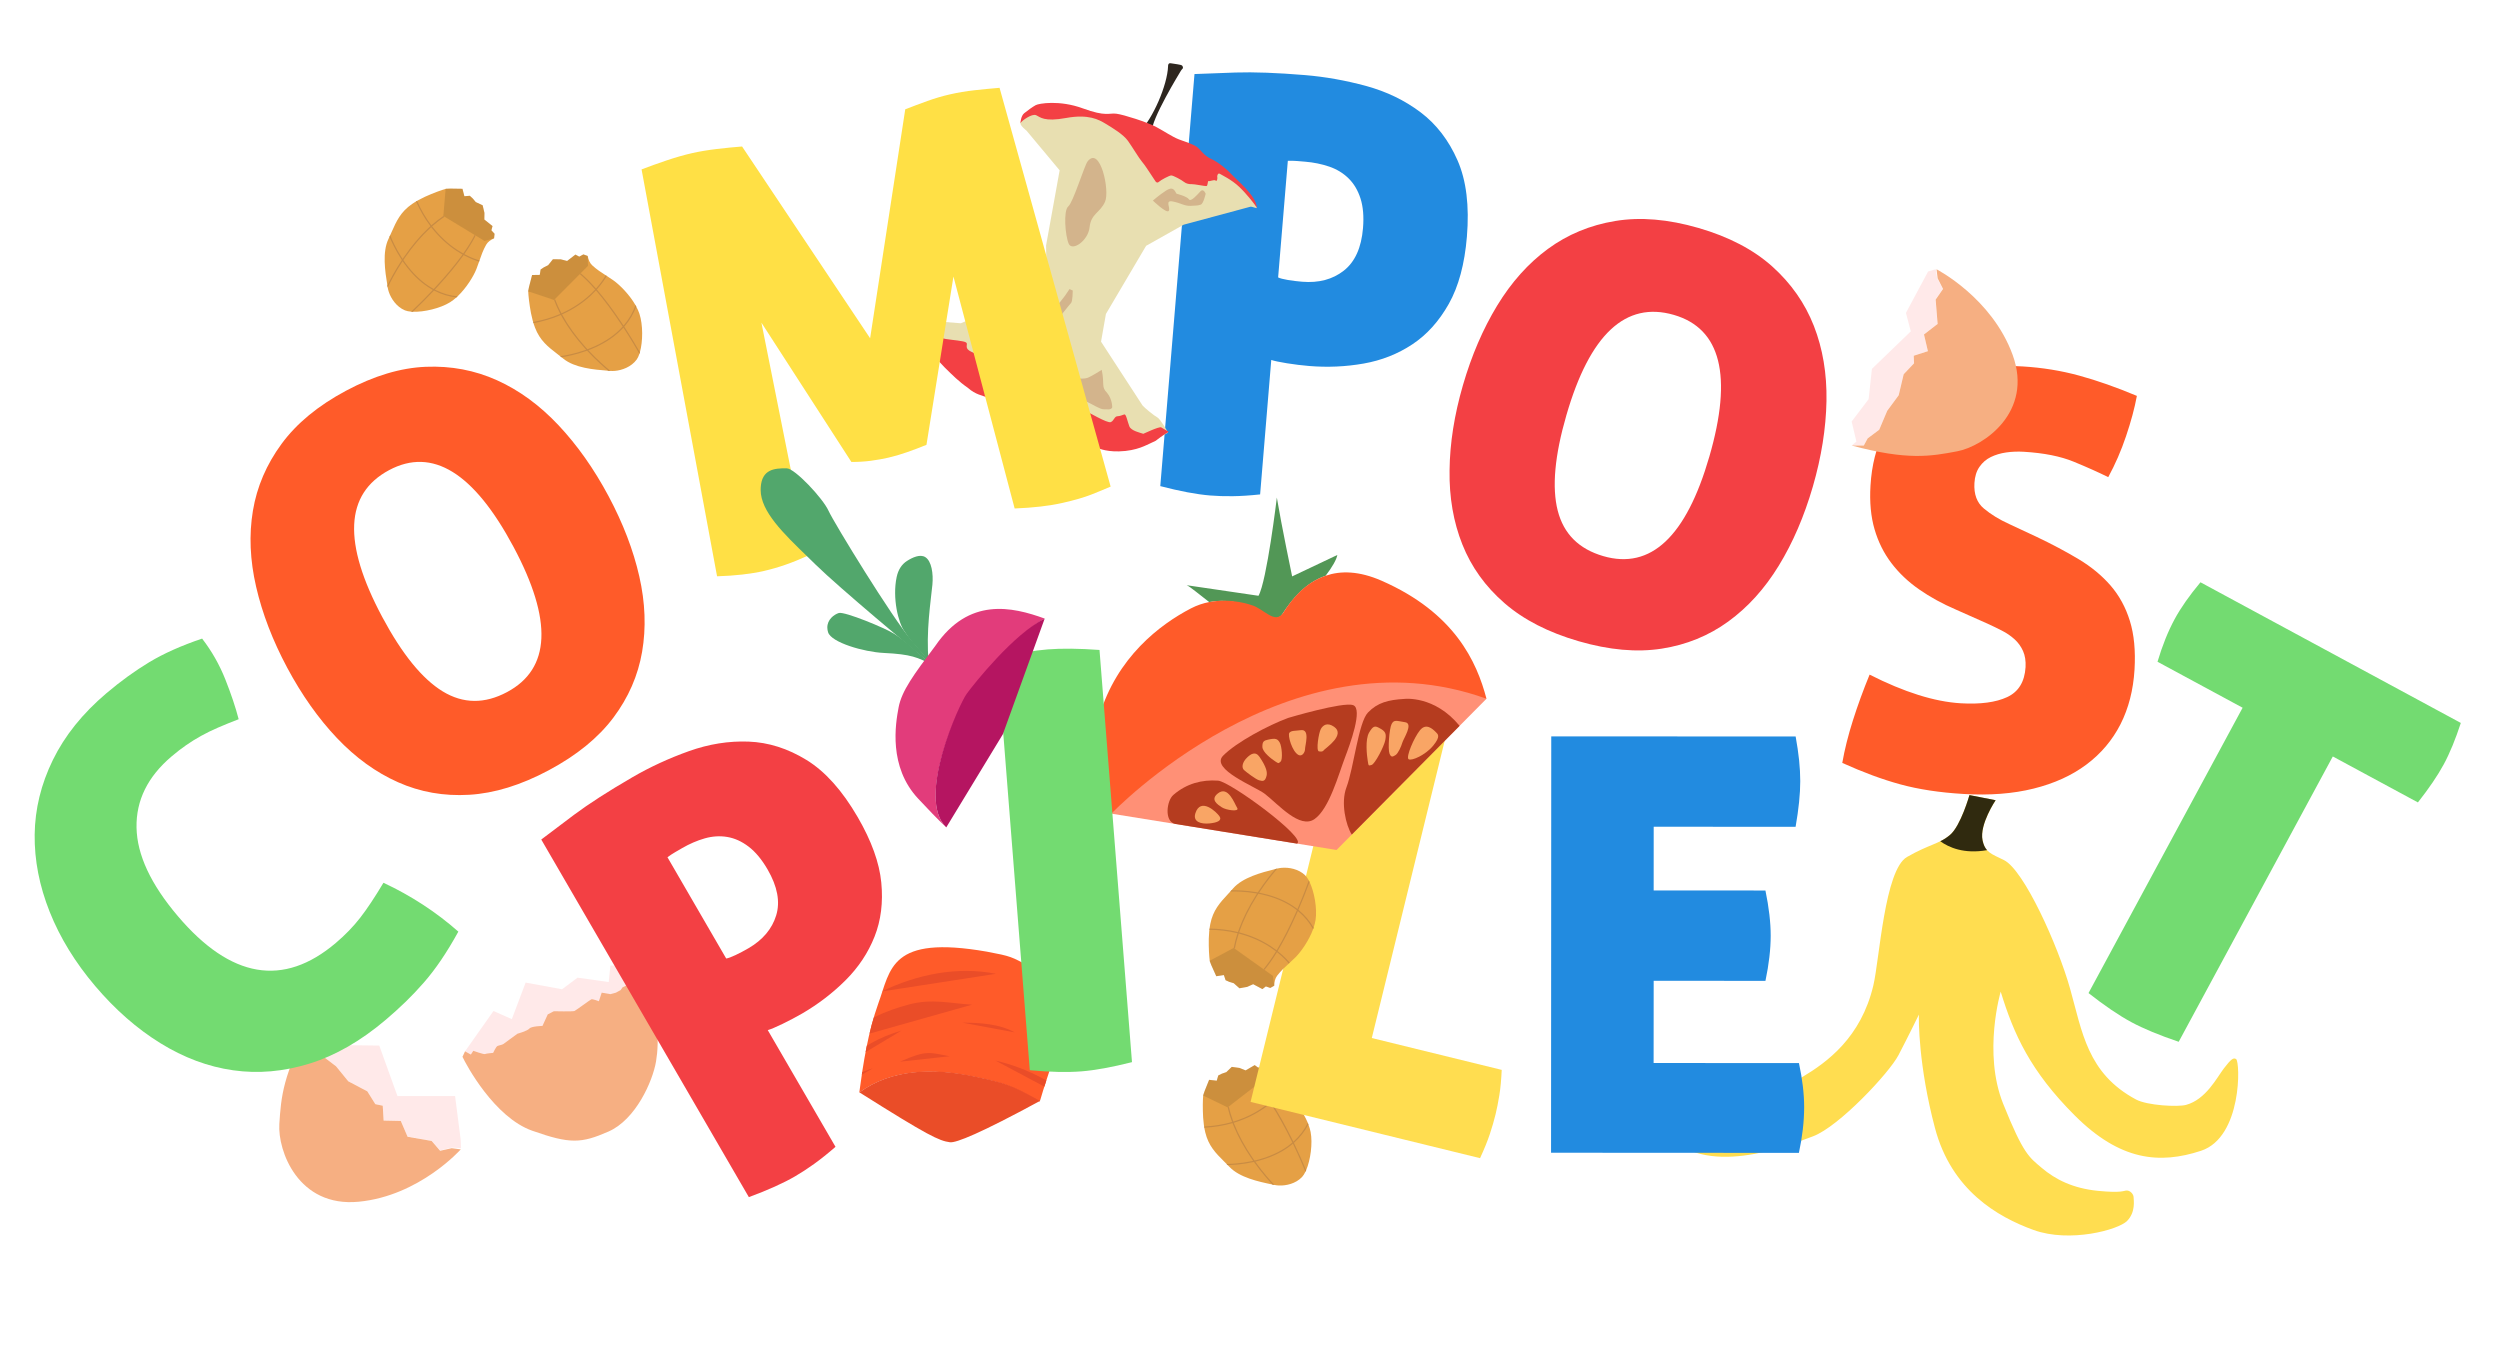 <?xml version="1.0" encoding="utf-8"?>
<!-- Generator: Adobe Illustrator 16.0.0, SVG Export Plug-In . SVG Version: 6.00 Build 0)  -->
<!DOCTYPE svg PUBLIC "-//W3C//DTD SVG 1.1//EN" "http://www.w3.org/Graphics/SVG/1.1/DTD/svg11.dtd">
<svg version="1.1" id="Layer_1" xmlns="http://www.w3.org/2000/svg" xmlns:xlink="http://www.w3.org/1999/xlink" x="0px" y="0px"
	 width="500px" height="270px" viewBox="0 0 500 270" enable-background="new 0 0 500 270" xml:space="preserve">
<g id="Dirt">
</g>
<g id="S">
	<path fill="#FF5B29" d="M407.262,107.34c3.161,1.505,5.986,3.007,8.491,4.512c2.5,1.503,4.62,3.253,6.359,5.252
		c1.729,2,3.021,4.359,3.861,7.077c0.848,2.72,1.152,5.968,0.933,9.743c-0.248,4.087-1.186,7.725-2.8,10.912
		c-1.624,3.191-3.896,5.883-6.812,8.066c-2.916,2.186-6.436,3.789-10.559,4.813c-4.124,1.03-8.811,1.394-14.048,1.077
		c-4.775-0.279-8.979-0.927-12.595-1.913c-3.617-0.983-7.496-2.424-11.637-4.295c0.469-2.679,1.18-5.521,2.133-8.519
		c0.952-2.996,2.062-6.047,3.332-9.141c6.906,3.504,12.979,5.418,18.221,5.731c3.937,0.229,7.032-0.181,9.305-1.241
		c2.268-1.062,3.484-3.061,3.667-5.989c0.067-1.232-0.101-2.306-0.503-3.219c-0.408-0.916-0.981-1.704-1.716-2.367
		c-0.732-0.662-1.567-1.234-2.514-1.716c-0.938-0.482-1.896-0.945-2.874-1.392l-6.328-2.816c-2.717-1.166-5.168-2.514-7.354-4.037
		c-2.189-1.523-4.038-3.276-5.545-5.263c-1.513-1.986-2.631-4.237-3.367-6.757c-0.739-2.521-1.012-5.435-0.812-8.753
		c0.242-4.083,1.153-7.665,2.729-10.743c1.576-3.076,3.683-5.638,6.319-7.687c2.634-2.047,5.76-3.521,9.375-4.426
		c3.606-0.905,7.606-1.228,12.008-0.964c3.932,0.234,7.704,0.849,11.314,1.837c3.614,0.991,7.46,2.343,11.532,4.055
		c-0.454,2.449-1.176,5.132-2.164,8.05c-0.98,2.919-2.175,5.652-3.562,8.199c-1.957-0.966-4.252-1.995-6.896-3.082
		c-2.641-1.086-5.967-1.749-9.972-1.99c-1.237-0.075-2.418-0.028-3.55,0.136c-1.137,0.165-2.156,0.472-3.072,0.919
		c-0.917,0.45-1.671,1.101-2.261,1.953c-0.603,0.854-0.935,1.936-1.013,3.247c-0.133,2.235,0.498,3.938,1.9,5.104
		c1.396,1.167,3.076,2.195,5.035,3.086L407.262,107.34z"/>
</g>
<g id="T">
	<path fill="#73DB71" d="M448.524,141.548l-17.021-9.194c0.966-3.25,2.111-6.1,3.435-8.545c1.216-2.242,2.935-4.692,5.154-7.352
		l52.072,28.133c-0.536,1.643-1.084,3.146-1.646,4.508c-0.562,1.365-1.146,2.627-1.771,3.779c-1.214,2.244-2.938,4.777-5.165,7.609
		l-17.021-9.193l-30.822,57.066c-3.938-1.334-7.095-2.646-9.471-3.93c-2.514-1.359-5.371-3.305-8.566-5.814L448.524,141.548z"/>
</g>
<g id="Eggshell_3">
	<g>
		<g>
			<polygon fill="#FFE9E9" points="385.614,54.308 387.146,53.841 387.439,55.663 388.562,57.783 387.1,59.919 387.503,64.784 
				384.782,66.89 385.568,70.232 382.739,71.147 382.809,72.663 380.729,74.852 379.732,79.046 377.438,82.159 375.842,85.948 
				373.521,87.681 372.766,89.102 370.329,89.106 371.281,88.314 370.329,84.304 373.727,79.829 374.384,73.769 382.161,66.271 
				381.188,62.577 			"/>
			<path fill="#FFE9E9" d="M372.802,73.769"/>
			<path fill="#F6AF82" d="M370.329,89.106l2.437-0.004l0.763-1.421l2.313-1.733l1.601-3.789l2.297-3.113l0.994-4.194l2.075-2.189
				l-0.062-1.516l2.833-0.914l-0.784-3.342l2.729-2.107l-0.396-4.865l1.479-2.134l-1.08-2.116l-0.222-1.814
				c0,0,11.062,5.669,15.229,17.135c4.17,11.467-5.836,18.275-11.104,19.273C386.161,91.261,381.538,92.112,370.329,89.106z"/>
		</g>
	</g>
</g>
<g id="P">
	<path fill="#228BE0" d="M238.897,14.81c1.789-0.084,4.528-0.186,8.219-0.306c3.688-0.117,8.305,0.052,13.847,0.512
		c4.078,0.339,8.164,1.065,12.254,2.179c4.094,1.114,7.725,2.87,10.896,5.263c3.172,2.396,5.636,5.602,7.396,9.621
		c1.761,4.021,2.382,9.109,1.871,15.265c-0.454,5.463-1.655,9.935-3.61,13.415c-1.957,3.48-4.393,6.183-7.302,8.11
		c-2.911,1.928-6.153,3.208-9.729,3.84c-3.58,0.633-7.216,0.795-10.906,0.49c-1.463-0.122-2.938-0.303-4.433-0.542
		c-1.491-0.24-2.539-0.461-3.146-0.667l-2.229,26.894c-2.033,0.217-3.861,0.336-5.49,0.356c-1.629,0.02-3.137-0.027-4.521-0.143
		c-2.693-0.223-6.014-0.846-9.955-1.872L238.897,14.81z M255.626,55.483c0.371,0.186,1.017,0.355,1.933,0.509
		c0.918,0.154,1.877,0.272,2.877,0.355c3.312,0.274,6.086-0.462,8.32-2.215c2.238-1.75,3.52-4.589,3.846-8.513
		c0.19-2.31,0.023-4.279-0.498-5.911c-0.521-1.63-1.315-2.975-2.396-4.034c-1.075-1.058-2.367-1.843-3.873-2.355
		c-1.509-0.513-3.106-0.84-4.799-0.98c-0.464-0.038-1.003-0.084-1.617-0.135c-0.614-0.05-1.235-0.062-1.854-0.038L255.626,55.483z"
		/>
</g>
<g id="Apple_1_">
	<g>
		<path fill="#2D261F" d="M227.935,26.332c2.633-2.601,5.541-9.294,5.678-13.088c0,0-0.055-0.716,0.561-0.588
			c0.615,0.132,2.089,0.236,2.266,0.479c0.176,0.246,0.197,0.438,0.081,0.598c-0.12,0.165-0.203,0.166-0.336,0.408
			c-0.136,0.242-6.111,9.942-5.814,12.288"/>
		<path fill="#E8DFB1" d="M241.223,42.208"/>
		<path fill="#E8DFB1" d="M183.938,64c1.188,4.007,4.171,6.039,4.941,6.78c0.769,0.742,4.952,2.476,6.418,3.245
			c1.467,0.769,2.89,2.86,4.612,4.976c1.722,2.12,15.308,6.604,16.873,7.153c1.564,0.55,11.789,2.176,11.985,2.266
			c0.196,0.088,2.254,0.072,2.585-0.488c0.335-0.561,1.846-1.048,2.259-1.438c0,0-1.558-2.731-2.151-3.021s-2.478-1.842-2.946-2.371
			l-8.306-12.77l0.977-5.541l8.035-13.624l7.509-4.226l13.364-3.599c0.425-0.026,1.347,0.432,1.28,0.223
			c-0.888-2.668-4.825-5.907-8.424-7.968c-3.604-2.062-18.917-8.747-21.903-9.901c-2.986-1.152-10.247-1.751-11.016-1.707
			c-0.769,0.047-4.254,0.641-5.165,1.489c-0.917,0.848-0.781,1.148-0.781,1.148c-0.062,0.512,1.223,1.509,1.223,1.509l6.62,7.933
			l-2.709,15.008l0.053,4.725l-4.492,5.429l-12.604,5.426L183.938,64z"/>
		<path fill="#F34044" d="M204.084,24.626c0,0,0.066-1.423,0.754-1.981c0.688-0.556,1.672-1.27,2.302-1.616
			c0.628-0.344,4.755-1.069,9.417,0.644c4.666,1.717,5.246,0.873,6.732,1.072c1.484,0.199,6.149,1.678,7.95,2.649
			c1.805,0.973,3.176,1.947,4.516,2.474c1.341,0.528,2.784,0.908,3.615,1.517c0.826,0.61,1.35,1.715,2.857,2.396
			c1.506,0.679,3.386,2.283,4.11,3.118c0.721,0.844,4.974,4.231,5.036,6.666c-0.268-0.514-1.951-2.681-3.512-4.174
			c-1.557-1.491-3.5-2.372-3.893-2.627c-0.394-0.257-0.584,0.444-0.515,0.636c0.07,0.187-0.023,0.982-0.323,0.718
			c-0.301-0.264-1.171,0.205-1.41,0.098c-0.242-0.109-0.092,0.981-0.457,1.003c-0.361,0.021-2.389-0.412-2.887-0.385
			c-0.495,0.024-1.134-0.078-1.584-0.452c-0.448-0.371-2.173-1.324-2.568-1.292c-0.396,0.031-2.055,0.911-2.442,1.274
			c-0.39,0.364-0.674-0.081-0.674-0.081s-0.687-1.074-1.069-1.618c-0.385-0.541-0.982-1.548-1.635-2.314
			c-0.651-0.77-1.868-2.843-2.801-4.157c-0.93-1.314-3.125-2.622-4.486-3.448c-1.36-0.824-3.422-1.966-7.892-1.149
			c-4.47,0.819-5.174-0.185-6.004-0.557C206.398,22.667,204.364,24.123,204.084,24.626z"/>
		<path fill="#F34044" d="M184.025,63.808c0,0-0.485,0.385-0.419,0.673c0.068,0.285,0.938,2.591,1.173,3.03
			c0.235,0.443,1.659,3.525,4.155,5.979c1.572,1.548,2.837,2.832,4.615,4.059c1.63,1.447,2.897,1.488,3.984,2
			c1.455,0.69,6.519,1.747,7.989,2.44c1.476,0.697,3.03,2.521,5.239,3.712c2.441,1.315,6.602,3.278,7.727,3.577
			c1.127,0.297,2.332,1.063,5.307,0.999c3.662-0.08,5.72-1.415,6.24-1.596c0.079-0.028,1.11-0.536,1.11-0.536
			s1.577-1.201,2.039-1.454c0.189-0.104,0.265-0.083,0.438-0.279c0.024-0.028,0.109-0.108,0.076-0.108
			c-0.113-0.004-1.356-0.771-1.451-0.826c-0.393-0.238-3.561,1.289-3.588,1.28c-0.638-0.217-2.451-0.596-2.793-1.498
			c-0.395-1.043-0.637-2.43-0.978-2.374c-0.342,0.058-0.739,0.337-1.382,0.362c-0.645,0.023-0.66,0.843-1.333,1.17
			c-0.675,0.324-4.543-2.053-5.937-2.684c-1.399-0.632-7.671-4.201-8.812-4.93c-1.145-0.727-2.633-3.713-3.013-3.572
			c-0.38,0.149-4.417,0.003-5.074-0.632c-0.659-0.636-4.539-1.818-5.502-2.487c-0.959-0.668-0.144-1.304-0.629-1.628
			c-0.484-0.325-2.633-0.456-4.103-0.697c-1.467-0.243-3.664-1.66-3.93-1.776C184.912,65.892,183.79,64.335,184.025,63.808z"/>
		<path fill="#D3B48C" d="M217.52,32.281c2.511-3.222,4.491,5.854,3.485,8.082c-1.007,2.227-2.804,2.359-3.084,5.074
			c-0.279,2.709-3.475,4.895-4.177,3.312c-0.705-1.577-1.095-6.645-0.099-7.456C214.642,40.484,216.861,33.129,217.52,32.281z"/>
		<path fill="#D3B48C" d="M213.903,57.81c-2.269,3.622-5.329,6.21-6.836,7.104c-1.51,0.896-5.026,0.752-5.351,1.236
			c-0.318,0.487,3.426,2.671,4.065,2.644c0.643-0.027,3.969-2.144,4.628-3.262c0.664-1.121,3.507-4.619,3.816-4.953
			c0.312-0.335,0.327-2.471,0.327-2.471L213.903,57.81z"/>
		<path fill="#D3B48C" d="M235.301,38.737c-0.437-0.783-0.75-1.483-2.084-0.624c-1.337,0.858-2.64,2.003-2.64,2.003
			s2.741,2.659,3.169,2.064c0.427-0.598-0.884-2.236,0.848-1.877c1.729,0.359,2.264,0.917,3.55,0.869
			c1.284-0.05,1.449-0.063,2.001-0.242c0.557-0.178,0.991-2.191,0.991-2.191s-0.431-1.139-1.048-0.474
			c-0.616,0.668-1.938,2.193-2.298,1.599C237.425,39.271,235.301,38.737,235.301,38.737z"/>
		<path fill="#D3B48C" d="M222.443,81.489c-0.258,0.568-1.104,0.344-1.743,0.368c-0.641,0.028-2.313-1.045-3.251-1.468
			c-0.938-0.424-2.536-1.779-2.536-1.779s-0.847-3.711-0.252-3.277c0.593,0.436,2.137,0.503,2.897,0.218
			c0.759-0.289,2.785-1.578,2.785-1.578c0.605,2.795-0.145,3.403,1.061,4.579C222.505,79.875,222.443,81.489,222.443,81.489z"/>
	</g>
</g>
<g id="Eggshell_2">
	<g>
		<g>
			<polygon fill="#FFE9E9" points="92.138,227.951 92.207,229.641 90.369,229.518 88.035,230.098 86.332,228.156 81.521,227.339 
				80.162,224.178 76.728,224.111 76.548,221.141 75.063,220.831 73.465,218.27 69.652,216.26 67.207,213.262 63.938,210.77 
				62.838,208.091 61.652,207.003 62.256,204.641 62.787,205.764 66.758,203.604 67.117,209.01 75.852,209.115 79.494,219.214 
				91.016,219.214 			"/>
			<path fill="#FFE9E9" d="M76.49,210.865"/>
			<path fill="#F6AF82" d="M62.256,204.641l-0.604,2.361l1.186,1.089l1.101,2.679l3.271,2.492l2.443,2.998l3.812,2.01l1.599,2.562
				l1.484,0.312l0.178,2.973l3.433,0.076l1.36,3.164l4.81,0.832l1.695,1.969l2.318-0.52l1.812,0.237c0,0-8.252,9.296-20.396,10.472
				c-12.145,1.178-16.239-10.217-15.891-15.562C56.218,219.436,56.548,214.745,62.256,204.641z"/>
		</g>
	</g>
</g>
<g id="Eggshell_1">
	<g>
		<polyline fill="#FFE9E9" points="94.176,210.916 93.008,210.264 98.694,202.203 102.365,203.828 105.125,196.518 112.413,197.855 
			115.509,195.533 121.745,196.41 122.079,193.107 127.677,193.107 128.744,195.482 126.474,200.789 111.241,210.871 
			95.708,213.404 92.495,211.346 		"/>
		<path fill="#F6AF82" d="M127.677,193.486l-0.438,1.639l-0.946,1.461l-1.803,0.9l-0.351,0.521l-0.949,0.525l-1.108,0.301
			l-1.741-0.301l-0.566,1.719c0,0-1.262-0.498-1.512-0.385c-0.248,0.11-3.058,2.188-3.369,2.332
			c-0.309,0.141-4.129,0.051-4.129,0.051l-1.217,0.633l-1.054,2.302c0,0-2.231,0.053-2.614,0.526
			c-0.384,0.479-2.389,1.031-2.389,1.031s-2.6,1.885-2.817,2.062c-0.22,0.174-0.864,0.252-1.176,0.396
			c-0.31,0.143-0.87,1.379-0.87,1.379s-1.38,0.111-1.63,0.229c-0.246,0.111-2.339-0.646-2.339-0.646l-0.482,0.752l-1.168-0.654
			l-0.513,1.102c0.75,1.615,6.376,12.115,13.957,14.787c7.58,2.674,9.784,2.547,15.243,0.162c5.462-2.389,8.841-10.064,9.507-14
			C131.868,208.377,131.914,201.484,127.677,193.486z"/>
	</g>
</g>
<g id="C">
	<path fill="#73DB71" d="M35.554,183.207c10.592,12.484,21.127,14.275,31.606,5.385c1.884-1.6,3.516-3.283,4.894-5.061
		c1.377-1.777,2.922-4.103,4.637-6.978c5.543,2.593,10.533,5.851,14.979,9.771c-1.154,2.096-2.298,3.979-3.419,5.633
		c-1.124,1.664-2.276,3.17-3.452,4.522c-1.182,1.354-2.395,2.644-3.645,3.854c-1.252,1.213-2.582,2.418-3.993,3.617
		c-5.007,4.248-10.095,7.172-15.265,8.771c-5.172,1.604-10.263,2.051-15.271,1.336c-5.008-0.709-9.857-2.52-14.553-5.426
		c-4.691-2.9-9.035-6.711-13.031-11.42c-3.998-4.713-7.03-9.654-9.1-14.838c-2.065-5.186-3.069-10.334-3.006-15.451
		c0.062-5.115,1.278-10.098,3.646-14.941c2.369-4.848,5.939-9.293,10.708-13.338c2.826-2.396,5.681-4.46,8.562-6.203
		c2.881-1.734,6.404-3.31,10.574-4.722c1.934,2.516,3.477,5.23,4.635,8.146c1.157,2.917,2.051,5.577,2.674,7.979
		c-1.527,0.59-2.899,1.146-4.123,1.676c-1.219,0.529-2.35,1.08-3.381,1.654c-1.033,0.568-2.028,1.188-2.987,1.852
		c-0.956,0.66-1.937,1.416-2.938,2.27c-4.768,4.051-7.102,8.785-6.998,14.223C27.407,170.957,30.155,176.85,35.554,183.207z"/>
</g>
<g>
	<path fill="#E5A045" d="M251.646,213.534l-0.707-0.513l-1.812,1.057l-1.226-0.49l-1.547-0.212l-1.097,1.054l-0.878,0.303
		l-0.726,0.36l-0.304,1.046l-1.527-0.174l-0.896,2.235l-0.303,0.883l0.013,0.034c-0.027,0.223-0.076,1.168-0.075,1.809
		c0.005,1.578,0.015,3.54,0.487,5.527c0.654,2.727,2.1,4.171,3.774,5.84c0.16,0.162,0.323,0.325,0.486,0.486l0,0l0,0l0.011,0.014
		c0.038,0.039,0.075,0.078,0.114,0.117l0.111,0.113c0.117,0.117,0.235,0.233,0.352,0.356c1.996,2.097,5.709,2.937,8.583,3.521
		c0,0.002,0.004,0.002,0.004,0.008c0.143,0.027,0.283,0.058,0.42,0.085H254.9h0.002c0-0.001,0-0.001,0-0.001
		c0.007,0.002,0.013,0.003,0.021,0.004c0.272,0.058,0.565,0.093,0.873,0.104c1.394,0.062,3.335-0.353,4.604-1.688
		c0.246-0.266,0.478-0.628,0.687-1.062l0,0c0,0,0,0,0.001,0.002c0.003-0.006,0.004-0.008,0.005-0.012
		c0.023-0.045,0.046-0.097,0.067-0.146c0.004-0.006,0.008-0.016,0.012-0.021c0.021-0.042,0.038-0.081,0.059-0.127
		c0-0.002-0.002-0.004-0.004-0.004l0.002-0.002l0,0c0.879-2.048,1.326-5.366,0.896-7.639c-0.099-0.494-0.252-1.008-0.447-1.516
		c0.003-0.002,0.003-0.002,0.005-0.004c-0.033-0.096-0.07-0.188-0.109-0.281c-0.002-0.002-0.002-0.004-0.002-0.006
		c-0.004-0.005-0.006-0.013-0.008-0.021c0,0.002,0,0.002,0,0.002c-0.927-2.233-2.594-4.407-3.742-5.47
		c-0.408-0.375-0.812-0.713-1.203-1.043l0,0c-0.008-0.008-0.016-0.017-0.021-0.021l-0.169-0.143v0.002l0,0l0.169,0.143
		c-0.029-0.021-0.058-0.05-0.086-0.07c-0.881-0.74-1.713-1.439-2.513-2.402c-0.44-0.534-0.61-1.229-0.649-1.965l0.002-0.004
		l-0.814-0.42L251.646,213.534z"/>
	<polyline opacity="0.2" fill="#6D4B22" enable-background="new    " points="240.635,219.115 245.53,221.482 253.145,215.582 
		253.337,213.607 252.52,213.189 251.646,213.534 250.939,213.021 249.127,214.078 247.901,213.588 246.355,213.374 245.256,214.43 
		244.38,214.73 243.654,215.091 243.348,216.139 241.82,215.963 240.924,218.2 240.621,219.083 	"/>
	<path fill="#C88B43" d="M254.146,220.293l-0.1-0.146c-0.857-1.273-1.713-2.379-2.544-3.297l-0.188,0.151
		c0.83,0.914,1.688,2.033,2.562,3.336l0.078,0.116l-0.104,0.089c-0.289,0.243-0.629,0.504-1.037,0.798
		c-1.77,1.268-3.792,2.256-6.011,2.936l-0.141,0.046l-0.05-0.14c-0.359-0.974-0.643-1.93-0.859-2.871l-0.221,0.172
		c0.211,0.906,0.485,1.824,0.827,2.752l0.06,0.158l-0.162,0.047c-1.723,0.482-3.547,0.772-5.427,0.863
		c0.011,0.057,0.044,0.244,0.044,0.244c1.914-0.097,3.763-0.395,5.499-0.884l0.136-0.037c0,0,0.203,0.519,0.281,0.711
		c0.88,2.104,2.08,4.265,3.565,6.427c0,0,0.121,0.174,0.148,0.221l0.119,0.188l-0.218,0.048c-2.217,0.469-4.116,0.557-5.097,0.564
		c0.042,0.041,0.083,0.085,0.123,0.128l0.113,0.108c0.997-0.017,2.936-0.123,5.147-0.609l0.101-0.021l0.062,0.084
		c1.396,1.944,2.736,3.48,3.629,4.438c0.145,0.026,0.283,0.06,0.42,0.085c-0.854-0.898-2.248-2.467-3.709-4.48l-0.137-0.188
		l0.229-0.057c0.115-0.023,0.234-0.061,0.357-0.094l0.199-0.055c2.26-0.618,4.223-1.52,5.84-2.678
		c0.252-0.184,0.506-0.374,0.752-0.578l0.152-0.126l0.086,0.18c1.184,2.474,2.048,4.533,2.414,5.437
		c0.002-0.004,0.005-0.006,0.007-0.01c0.021-0.045,0.046-0.1,0.067-0.146c0.004-0.013,0.008-0.021,0.012-0.028
		c0.02-0.044,0.036-0.086,0.057-0.13l0,0c-0.74-1.789-1.566-3.644-2.396-5.364l-0.052-0.104l0.088-0.079
		c1.15-1.033,2.1-2.243,2.806-3.6c0.001-0.002,0.002-0.004,0.003-0.004c-0.033-0.099-0.07-0.188-0.109-0.282
		c0-0.003,0-0.005-0.004-0.007c0-0.006-0.004-0.014-0.008-0.021c-0.678,1.354-1.596,2.571-2.732,3.618l-0.152,0.143l-0.091-0.188
		c-0.114-0.233-0.228-0.467-0.347-0.702c-1.309-2.621-2.604-4.922-3.864-6.837l-0.073-0.112l0.104-0.09
		c1.143-0.991,1.854-1.854,2.218-2.341l-0.002-0.002c-0.007-0.003-0.017-0.012-0.021-0.02l-0.169-0.141l0,0
		c-0.357,0.48-1.055,1.316-2.135,2.266L254.146,220.293z M254.193,220.807c1.375,2.104,2.797,4.659,4.225,7.594l0.053,0.109
		l-0.092,0.079c-0.301,0.252-0.574,0.466-0.836,0.651c-1.592,1.144-3.527,2.031-5.75,2.643l-0.061,0.018
		c-0.25,0.063-0.49,0.127-0.734,0.188l-0.104,0.021l-0.062-0.086c-0.089-0.131-0.184-0.264-0.275-0.396
		c-1.599-2.322-2.856-4.646-3.748-6.914l-0.061-0.152l0.16-0.054c2.219-0.688,4.255-1.685,6.047-2.959
		c0.357-0.264,0.693-0.521,1.008-0.771l0.137-0.107L254.193,220.807z"/>
</g>
<g id="Banana">
	<g>
		<path fill="#FFDD50" d="M333.758,213.243c0,0,5.172,15.007,26.688,2.173c4.938-2.947,11.771-7.889,14.231-18.365
			c1.224-5.193,2.242-23.088,6.726-25.658c4.479-2.562,6.459-2.584,8.604-4.41c2.146-1.818,3.884-7.967,3.884-7.967l5.235,1.031
			c0,0-3.269,4.84-2.621,8c0.49,2.395,1.729,2.719,4.275,3.965c3.998,1.957,10.803,17.064,13.229,25.69
			c2.438,8.624,3.415,16.958,13.198,22.2c2.235,1.197,8.343,1.529,10.008,1.076c3.979-1.088,6.146-5.439,7.568-7.307
			c1.464-1.906,1.922-2.188,2.438-1.854c0.837,0.529,1.235,15.629-7.021,18.342c-8.271,2.715-16.154,2.025-25.255-7.07
			c-8.874-8.872-12.193-16.23-14.806-24.76c0,0-3.6,12.215,0.494,22.428c4.067,10.141,5.213,10.689,7.699,12.809
			c2.766,2.354,6.283,4.104,11.218,4.6c4.938,0.484,5.144-0.059,5.812-0.062c0.677-0.006,1.354,0.73,1.356,1.342
			c0.015,0.604,0.438,2.971-1.297,4.74c-1.738,1.772-11.44,4.439-18.704,1.812c-7.256-2.637-16.433-7.945-19.729-20.414
			c-3.306-12.467-3.265-21.729-3.204-22.67c0,0-2.252,4.611-4.104,8.146c-1.854,3.531-11.884,14.268-17.092,16.209
			c-5.205,1.945-21.812,8.604-29.646-0.871c0,0-4.932-4.957-3.025-9.654C332.049,211.469,333.348,212.771,333.758,213.243z"/>
		<path fill="#302A0F" d="M397.408,170.029c-0.426-0.479-0.718-1.082-0.903-1.984c-0.646-3.156,2.621-8,2.621-8l-5.235-1.029
			c0,0-1.735,6.146-3.884,7.967c-0.642,0.543-1.267,0.934-1.948,1.271C389.768,169.488,392.805,170.844,397.408,170.029z"/>
	</g>
</g>
<g id="E">
	<path fill="#228BE0" d="M354.139,187.146c-0.002,2.703-0.352,5.713-1.049,9.026l-22.354-0.014l-0.013,16.442l29.069,0.019
		c0.694,3.245,1.042,6.187,1.04,8.81c-0.002,2.854-0.352,5.903-1.05,9.146l-49.57-0.027l0.04-83.272l48.878,0.021
		c0.312,1.698,0.536,3.284,0.693,4.748c0.148,1.477,0.229,2.855,0.229,4.172c0,2.551-0.312,5.604-0.932,9.149l-28.379-0.021
		l-0.006,12.742l22.354,0.015C353.794,181.51,354.141,184.52,354.139,187.146z"/>
</g>
<g>
	<g>
		<path fill="#FF5B29" d="M194.865,215.36c6.431,1.358,7.411,1.83,13.027,4.955l0,0c-0.015-0.016,0.137-0.245,0.154-0.294
			c1.441-5.094,3.928-10.898,4.127-16.114c0.301-7.79-0.572-7.487-6.171-10.544c-3.76-2.053-3.73-2.101-8.632-3.032
			c-19.403-3.386-19.206,3.543-21.708,10.354c-2.043,5.731-3.017,11.881-3.805,17.824
			C178.263,213.828,186.526,213.59,194.865,215.36z"/>
	</g>
	<g>
		<path fill="#EA4D28" d="M194.915,215.295c-8.337-1.77-16.625-1.501-23.029,3.178c13.751,8.676,15.931,9.691,18.107,9.979
			c1.216,0.16,6.059-1.778,18.005-8.268C202.378,217.059,201.349,216.652,194.915,215.295z"/>
	</g>
	<g>
		<g>
			<g>
				<g>
					<defs>
						<path id="SVGID_1_" d="M194.865,215.36c6.431,1.358,7.411,1.83,13.027,4.955l0,0c-0.015-0.016,0.137-0.245,0.154-0.294
							c1.441-5.094,3.928-10.898,4.127-16.114c0.301-7.79-0.572-7.487-6.171-10.544c-3.76-2.053-3.73-2.101-8.632-3.032
							c-19.403-3.386-19.206,3.543-21.708,10.354c-2.043,5.731-3.017,11.881-3.805,17.824
							C178.263,213.828,186.526,213.59,194.865,215.36z"/>
					</defs>
					<clipPath id="SVGID_2_">
						<use xlink:href="#SVGID_1_"  overflow="visible"/>
					</clipPath>
					<g clip-path="url(#SVGID_2_)">
						<g>
							<path fill="#EA4D28" d="M205.316,196.48c1.583,0.656,3.096,1.5,4.427,2.584"/>
						</g>
						<g>
							<path fill="#EA4D28" d="M176.327,198.3c6.969-3.392,15.091-5.095,22.875-3.539"/>
						</g>
						<g>
							<path fill="#EA4D28" d="M169.19,208.05c2.775-3.907,8.232-6.001,12.692-7.178c4.613-1.197,8.068-0.19,12.542,0.059"/>
						</g>
						<g>
							<path fill="#EA4D28" d="M192.458,204.527c3.486,0.025,7.381,0.214,10.494,1.951"/>
						</g>
						<g>
							<path fill="#EA4D28" d="M169.134,212.816c2.826-3.411,6.971-5.474,11.156-6.697"/>
						</g>
						<g>
							<path fill="#EA4D28" d="M199.094,212.117c6.555,1.501,12.729,4.876,17.671,9.414"/>
						</g>
						<g>
							<path fill="#EA4D28" d="M179.976,212.341c5.475-2.434,5.962-1.801,9.962-1.092"/>
						</g>
						<g>
							<path fill="#EA4D28" d="M168.556,217.17c1.47-1.878,3.799-2.842,6.018-3.512"/>
						</g>
					</g>
				</g>
			</g>
		</g>
	</g>
</g>
<g id="L">
	<path fill="#FFDD50" d="M269.9,139.725c2.098,0.198,3.988,0.424,5.678,0.676c1.688,0.262,3.166,0.541,4.441,0.854
		c1.351,0.333,2.849,0.779,4.502,1.343c1.646,0.562,3.41,1.235,5.289,2.012l-15.451,62.996l25.984,6.373
		c-0.092,1.967-0.24,3.658-0.476,5.071c-0.229,1.416-0.479,2.685-0.754,3.812c-0.312,1.273-0.697,2.596-1.146,3.951
		c-0.453,1.359-1.104,2.977-1.957,4.822l-45.896-11.254L269.9,139.725z"/>
</g>
<g id="Pi">
	<g>
		<path fill="#F34044" d="M108.253,167.906c1.42-1.092,3.607-2.74,6.566-4.953c2.961-2.205,6.846-4.707,11.65-7.496
			c3.54-2.059,7.309-3.797,11.301-5.223c3.996-1.426,7.976-2.064,11.946-1.914c3.974,0.152,7.828,1.371,11.569,3.664
			c3.742,2.293,7.16,6.104,10.264,11.453c2.752,4.742,4.323,9.098,4.709,13.064c0.385,3.979-0.062,7.58-1.349,10.824
			c-1.284,3.246-3.216,6.146-5.789,8.717c-2.572,2.562-5.462,4.781-8.664,6.646c-1.271,0.73-2.586,1.432-3.947,2.088
			c-1.356,0.654-2.346,1.074-2.957,1.248l13.55,23.34c-1.545,1.342-2.978,2.486-4.302,3.436c-1.325,0.947-2.588,1.771-3.79,2.469
			c-2.339,1.357-5.419,2.746-9.238,4.158L108.253,167.906z M145.239,191.701c0.41-0.059,1.035-0.289,1.875-0.688
			c0.843-0.396,1.693-0.854,2.564-1.354c2.87-1.668,4.723-3.861,5.557-6.576c0.834-2.713,0.263-5.774-1.715-9.188
			c-1.162-2.004-2.428-3.521-3.789-4.562s-2.785-1.688-4.271-1.938c-1.486-0.252-2.995-0.151-4.521,0.283
			c-1.532,0.44-3.03,1.09-4.5,1.938c-0.401,0.231-0.869,0.504-1.401,0.813c-0.536,0.309-1.05,0.649-1.544,1.024L145.239,191.701z"/>
	</g>
</g>
<g id="cO">
	<path fill="#FF5B29" d="M57.442,133.547c-2.908-5.447-4.982-10.842-6.213-16.179c-1.235-5.338-1.451-10.411-0.648-15.219
		c0.802-4.804,2.711-9.261,5.727-13.368c3.012-4.106,7.312-7.651,12.898-10.636c5.584-2.984,10.9-4.58,15.959-4.787
		c5.057-0.206,9.803,0.693,14.244,2.697c4.441,2.005,8.539,5.002,12.294,8.993c3.75,3.992,7.084,8.712,9.997,14.159
		c2.91,5.451,4.965,10.809,6.162,16.078c1.195,5.271,1.381,10.293,0.562,15.063c-0.819,4.773-2.739,9.169-5.755,13.188
		c-3.021,4.021-7.318,7.522-12.902,10.507s-10.904,4.621-15.953,4.914c-5.056,0.295-9.795-0.543-14.217-2.516
		c-4.425-1.967-8.494-4.916-12.212-8.84C63.67,143.682,60.358,138.996,57.442,133.547z M102.698,109.362
		c-7.936-14.847-16.227-19.958-24.875-15.337c-8.854,4.732-9.312,14.521-1.377,29.367c3.967,7.423,7.996,12.383,12.088,14.881
		c4.093,2.498,8.387,2.543,12.881,0.141C110.133,133.755,110.56,124.072,102.698,109.362z"/>
</g>
<g id="O">
	<path fill="#F34044" d="M292.587,77.041c1.722-5.932,4-11.24,6.847-15.924c2.851-4.68,6.231-8.463,10.162-11.344
		c3.933-2.88,8.405-4.739,13.437-5.573c5.021-0.835,10.578-0.371,16.66,1.391c6.077,1.762,11.002,4.334,14.771,7.716
		c3.764,3.382,6.533,7.342,8.312,11.877c1.773,4.536,2.616,9.543,2.521,15.02c-0.104,5.479-1.011,11.185-2.729,17.118
		c-1.726,5.934-3.989,11.203-6.812,15.812c-2.82,4.608-6.192,8.334-10.111,11.177c-3.918,2.844-8.358,4.652-13.325,5.424
		c-4.973,0.77-10.49,0.275-16.569-1.487c-6.084-1.764-11.035-4.304-14.854-7.622c-3.821-3.317-6.629-7.228-8.42-11.725
		c-1.793-4.498-2.646-9.45-2.564-14.853C289.969,88.642,290.867,82.975,292.587,77.041z M341.869,91.324
		c4.688-16.167,2.312-25.617-7.104-28.347c-9.645-2.794-16.807,3.894-21.487,20.061c-2.345,8.085-2.92,14.45-1.732,19.093
		c1.188,4.646,4.229,7.676,9.12,9.095C330.158,113.977,337.227,107.344,341.869,91.324z"/>
</g>
<g id="M">
	<path fill="#FFE045" d="M128.313,33.88c1.527-0.586,3.194-1.182,4.996-1.793c1.801-0.606,3.491-1.091,5.074-1.452
		c1.504-0.343,3.163-0.621,4.977-0.837c1.812-0.214,3.496-0.38,5.055-0.499l25.609,38.355l7.025-45.793
		c1.454-0.567,2.93-1.122,4.432-1.663c1.5-0.538,3.004-0.98,4.513-1.324c1.579-0.36,3.219-0.634,4.919-0.825
		c1.699-0.188,3.363-0.35,4.997-0.485l22.215,79.757c-1.153,0.5-2.438,1.031-3.856,1.591c-1.414,0.56-3.328,1.116-5.736,1.664
		c-2.637,0.603-5.836,0.974-9.604,1.121L190.69,55.304l-5.396,33.661c-1.304,0.534-2.614,1.032-3.937,1.49
		c-1.32,0.461-2.547,0.819-3.676,1.075c-1.131,0.257-2.309,0.467-3.539,0.629c-1.231,0.161-2.521,0.238-3.867,0.229l-17.991-27.855
		l9.31,46.584c-3.009,1.397-5.941,2.421-8.802,3.074c-2.638,0.6-5.763,0.956-9.38,1.069L128.313,33.88z"/>
</g>
<g id="Tomato">
	<g>
		<polyline fill="#FF9076" points="277.578,122.682 253.436,128.375 227.501,141.084 227.376,141.086 222.271,162.729 
			267.307,169.996 297.295,139.748 		"/>
		<path fill="#529756" d="M250.015,121.342c0.617-0.427,4.844,4.004,6.439,1.5c1.871-2.938,4.606-6.297,8.672-7.694
			c1.306-1.712,2.185-3.222,2.34-4.154l-9.039,4.286c0,0-2.153-10.326-3.058-15.763c0,0-2.003,16.746-3.671,19.638l-14.354-2.111
			c0.737,0.329,2.404,1.771,4.497,3.369C246.417,119.538,250.015,121.342,250.015,121.342z"/>
		<path fill="#FF5B29" d="M297.295,139.748L297.295,139.748c-1.941-7.414-6.371-17.19-20.952-23.593
			c-4.562-2.003-8.243-2.031-11.217-1.006c-4.062,1.396-6.604,4.449-8.474,7.387c-1.596,2.503-3.995-0.885-6.329-1.505
			c0,0-3.906-1.492-8.482-0.618c-1.175,0.224-2.414,0.623-3.677,1.278c-6.165,3.208-14.808,9.738-18.312,21.573
			c-1.479,4.996-0.578,12.271,2.379,19.514C222.269,162.699,257.879,125.518,297.295,139.748z"/>
		<path fill="#B53C1F" d="M257.632,143.586c-3.931,1.439-10.402,4.875-13.021,7.564c-2.614,2.688,6.519,6.186,8.386,7.643
			c2.692,2.102,6.968,7.076,9.907,5.023c2.941-2.051,4.785-8.873,6.102-12.338c0.946-2.49,3.639-9.725,1.624-10.447
			C268.611,140.305,257.632,143.586,257.632,143.586z"/>
		<path fill="#B53C1F" d="M259.422,168.727c1.969-1.133-13.383-12.422-15.812-12.598c-3.205-0.229-6.285,0.559-8.946,2.861
			c-1.333,1.148-1.84,5.254,0.313,5.785"/>
		<path fill="#B53C1F" d="M270.354,166.918c-1.201-1.908-2.22-6.381-1.074-9.416c1.5-3.977,2.396-13.008,4.316-14.999
			c1.916-1.993,4.07-2.536,7.299-2.72c0,0,6.019-0.731,11.022,5.385L270.354,166.918z"/>
		<path fill="#F9A565" d="M243.591,158.668c-1.591,1.246-0.117,2.203,0.756,2.787c0.868,0.584,3.631,0.979,3.092,0.125
			C246.897,160.727,245.651,157.055,243.591,158.668z"/>
		<path fill="#F9A565" d="M266.818,145.355c-1.368-0.955-2.229-0.314-2.646,0.436c-0.42,0.75-1.027,4.393-0.374,4.486
			c0.656,0.092,0.746,0.035,1.062-0.338C265.177,149.57,269.136,146.975,266.818,145.355z"/>
		<path fill="#F9A565" d="M281.035,144.447c-1.684-0.268-2.225-0.577-2.706,0.344c-0.483,0.924-0.772,5.043-0.433,5.916
			c0.34,0.877,0.691,0.617,1.209,0.312c0.512-0.311,1.136-1.713,1.373-2.523C280.719,147.684,282.714,144.713,281.035,144.447z"/>
		<path fill="#F9A565" d="M239.078,162.646c-0.567,1.773,1.204,2.198,2.812,2.041c1.609-0.16,2.562-0.59,2.008-1.422
			C243.342,162.432,240.133,159.357,239.078,162.646z"/>
		<path fill="#F9A565" d="M249.485,151.445c-1.115,1.045-1.174,2.117-0.683,2.562c0.49,0.447,2.371,1.869,3.013,2.048
			c0.766,0.209,1.207,0.274,1.498-0.902c0.155-0.646,0.041-1.646-1.396-3.76C251.083,150.168,250.149,150.824,249.485,151.445z"/>
		<path fill="#F9A565" d="M253.607,147.93c1.555-0.346,1.891-0.158,2.33,0.566c0.438,0.727,0.647,3.4,0.188,3.82
			c-0.466,0.42-0.398,0.396-1.087-0.045c-0.685-0.441-2.547-1.836-2.562-2.902C252.462,148.307,252.775,148.109,253.607,147.93z"/>
		<path fill="#F9A565" d="M275.746,145.539c1.423,0.719,1.536,1.207,1.318,2.455c-0.219,1.25-2.078,4.811-2.744,4.996
			c-0.662,0.191-0.604,0.211-0.778-0.861c-0.176-1.068-0.524-4.227,0.267-5.596C274.602,145.166,274.982,145.152,275.746,145.539z"
			/>
		<path fill="#F9A565" d="M287.102,146.357c-0.621-0.605-1.891-1.787-3.097-0.32c-1.206,1.469-2.873,5.395-2.288,5.805
			c0.586,0.412,3.413-0.846,4.942-2.734C288.188,147.217,287.596,146.844,287.102,146.357z"/>
		<path fill="#F9A565" d="M260.184,146.031c-1.263,0.166-1.877,0.053-2.295,0.506c-0.425,0.447,0.533,3.82,1.826,4.463
			c0.73,0.363,1.307-0.57,1.293-1.217C260.998,149.145,262.068,145.781,260.184,146.031z"/>
	</g>
</g>
<g>
	<path fill="#E5A045" d="M254.055,197.591l0.799-0.452l-0.004-0.005c0.012-0.735,0.152-1.435,0.572-1.985
		c0.762-0.993,1.564-1.729,2.414-2.504c0.027-0.022,0.057-0.052,0.082-0.076l-0.162,0.146v-0.001v0.001l0.164-0.148
		c0.004-0.006,0.016-0.012,0.021-0.02v0.002c0.377-0.347,0.766-0.701,1.158-1.093c1.107-1.104,2.688-3.345,3.521-5.615
		c0,0,0,0,0,0.002c0.002-0.007,0.002-0.015,0.006-0.021c0-0.002,0.002-0.004,0.002-0.006c0.033-0.094,0.065-0.188,0.099-0.284
		c0-0.001,0-0.003-0.002-0.005c0.176-0.519,0.312-1.029,0.387-1.529c0.347-2.285-0.235-5.584-1.196-7.596l0,0l0,0
		c0-0.002,0.002-0.004,0.002-0.008c-0.021-0.043-0.041-0.084-0.062-0.121c-0.004-0.01-0.008-0.021-0.014-0.026
		c-0.023-0.046-0.049-0.097-0.07-0.144c-0.002-0.002-0.004-0.004-0.008-0.012l0,0l0,0c-0.229-0.424-0.475-0.777-0.729-1.027
		c-1.319-1.285-3.276-1.619-4.669-1.502c-0.305,0.022-0.598,0.07-0.865,0.14c-0.007,0.003-0.016,0.004-0.021,0.006c0,0,0,0,0-0.002
		l-0.004,0.002c0.004-0.002,0.004-0.002,0.004-0.002c-0.138,0.034-0.272,0.067-0.418,0.104c0,0,0,0-0.004,0.002
		c-2.845,0.705-6.524,1.692-8.434,3.86c-0.111,0.134-0.224,0.257-0.335,0.377l-0.106,0.119c-0.038,0.039-0.073,0.079-0.111,0.119
		l-0.011,0.017l0,0l0,0c-0.156,0.17-0.313,0.34-0.463,0.506c-1.607,1.732-2.997,3.233-3.539,5.983
		c-0.392,2.005-0.324,3.972-0.266,5.544c0.026,0.641,0.115,1.583,0.149,1.809l-0.012,0.029l0.336,0.871l0.989,2.198l1.519-0.231
		l0.344,1.028l0.743,0.331l0.889,0.271l1.139,1.01l1.536-0.273l1.208-0.543l1.853,0.982l0.688-0.541L254.055,197.591z"/>
	<polyline opacity="0.2" fill="#6D4B22" enable-background="new    " points="241.927,192.178 242.263,193.05 243.251,195.249 
		244.772,195.014 245.116,196.046 245.857,196.376 246.747,196.645 247.886,197.652 249.421,197.38 250.629,196.837 252.48,197.82 
		253.168,197.279 254.055,197.591 254.854,197.139 254.582,195.175 246.735,189.585 241.938,192.146 	"/>
	<path fill="#C88B43" d="M255.533,190.537c1.115,0.902,1.844,1.71,2.223,2.178v0.001l0.164-0.147
		c0.008-0.006,0.016-0.014,0.021-0.02v-0.001c-0.379-0.473-1.127-1.304-2.312-2.247l-0.104-0.086l0.065-0.115
		c1.183-1.965,2.392-4.314,3.591-6.99c0.106-0.237,0.213-0.477,0.313-0.715l0.084-0.188l0.157,0.137
		c1.183,0.998,2.148,2.178,2.88,3.502c0.002-0.006,0.004-0.011,0.006-0.017c0.002-0.002,0.002-0.005,0.002-0.013
		c0.039-0.092,0.065-0.188,0.104-0.28c0-0.002-0.002-0.007-0.002-0.009c-0.765-1.321-1.754-2.498-2.949-3.479l-0.09-0.072
		l0.047-0.106c0.759-1.757,1.513-3.644,2.179-5.46c0-0.002,0-0.002,0-0.002c-0.021-0.043-0.041-0.084-0.062-0.125
		c-0.004-0.01-0.009-0.021-0.014-0.028c-0.021-0.048-0.049-0.099-0.07-0.144c-0.002-0.004-0.002-0.006-0.012-0.01
		c-0.326,0.914-1.105,3.012-2.189,5.524l-0.078,0.187l-0.156-0.119c-0.256-0.193-0.518-0.377-0.777-0.547
		c-1.662-1.099-3.658-1.916-5.938-2.441l-0.206-0.047c-0.122-0.026-0.244-0.055-0.361-0.078l-0.229-0.045l0.132-0.194
		c1.381-2.073,2.713-3.694,3.524-4.628c-0.138,0.034-0.272,0.066-0.418,0.104c-0.851,0.994-2.127,2.582-3.445,4.582l-0.059,0.086
		l-0.101-0.02c-2.229-0.396-4.17-0.428-5.167-0.404l-0.108,0.118c-0.041,0.044-0.077,0.087-0.121,0.13
		c0.981-0.029,2.882-0.016,5.116,0.361l0.221,0.036l-0.105,0.192c-0.027,0.049-0.145,0.227-0.145,0.227
		c-1.396,2.219-2.51,4.425-3.305,6.564c-0.069,0.192-0.253,0.723-0.253,0.723l-0.135-0.032c-1.754-0.42-3.615-0.642-5.53-0.663
		c0,0-0.027,0.188-0.036,0.247c1.882,0.015,3.717,0.229,5.456,0.646l0.165,0.039l-0.052,0.16c-0.303,0.941-0.539,1.87-0.716,2.785
		l0.23,0.162c0.176-0.947,0.42-1.917,0.742-2.904l0.044-0.141l0.142,0.037c2.246,0.592,4.305,1.496,6.125,2.691
		c0.42,0.275,0.771,0.523,1.067,0.756l0.11,0.086l-0.075,0.121c-0.817,1.334-1.636,2.483-2.429,3.436l0.197,0.141
		c0.793-0.946,1.603-2.086,2.41-3.395l0.092-0.15L255.533,190.537z M255.33,190.059l-0.137-0.104
		c-0.322-0.238-0.666-0.482-1.039-0.729c-1.844-1.205-3.917-2.117-6.163-2.717l-0.16-0.047l0.054-0.152
		c0.797-2.304,1.964-4.679,3.463-7.062c0.092-0.143,0.183-0.271,0.264-0.409l0.06-0.089l0.104,0.021c0.248,0.047,0.49,0.1,0.74,0.15
		l0.062,0.02c2.246,0.52,4.211,1.33,5.852,2.408c0.271,0.178,0.553,0.379,0.861,0.615l0.094,0.072l-0.049,0.107
		c-1.311,2.992-2.627,5.604-3.914,7.764L255.33,190.059z"/>
</g>
<g id="I">
	<path fill="#73DB71" d="M216.319,214.27c-2.85,0.229-6.305,0.146-10.36-0.229l-6.493-82.441c2.055-0.47,3.922-0.851,5.604-1.138
		c1.68-0.287,3.175-0.483,4.483-0.585c1.388-0.109,2.951-0.155,4.695-0.138c1.743,0.02,3.628,0.101,5.653,0.251l6.496,82.441
		C222.371,213.445,219.013,214.057,216.319,214.27z"/>
</g>
<g id="Beet">
	<g>
		<path fill="#52A76C" d="M167.774,122.597c1.182-0.318,9.285,3.018,11.08,4.174c2.92,1.88,4.988,4.152,7.686,6.244
			c-3.023-1.549-4.255-2.157-9.812-2.427c-3.947-0.192-10.481-2.086-11.111-4.132c-0.096-0.31-0.148-0.614-0.152-0.905
			C165.423,123.917,166.825,122.888,167.774,122.597z"/>
		<path fill="#52A76C" d="M185.74,132.396c-1.058-1.775-3.209-3.458-4.816-6.081c-1.262-1.702-2.489-6.7-1.591-10.915
			c0.309-1.45,1.005-2.532,2.066-3.212c1.09-0.699,2.611-1.402,3.644-0.773c1.283,0.784,1.646,3.343,1.436,5.532
			C186.183,120.066,185.144,126.484,185.74,132.396z"/>
		<path fill="#52A76C" d="M152.133,98.001c0.001-0.188,0.007-0.367,0.015-0.54c0.229-3.587,2.703-3.841,5.218-3.794
			c1.604,0.03,7.196,5.969,8.336,8.479c1.118,2.465,12.792,21.505,16.536,25.842c2.311,2.677,3.387,3.942,3.854,4.498l-0.097,0.164
			c-3.299-2.735-18.085-15.041-22.826-19.683c-0.551-0.541-1.104-1.078-1.656-1.614C156.69,106.691,152.139,102.288,152.133,98.001z
			"/>
		<path fill="#E23C7B" d="M187.06,129.177c6.715-9.79,15.354-7.84,21.875-5.463c-6.156,3.46-14.082,13.347-15.547,15.369
			c-1.463,2.019-10.229,20.61-4.134,26.392c-1.804-1.686-3.649-3.646-5.595-5.719c-6.004-6.381-4.566-14.977-3.938-18.275
			C180.349,138.174,182.705,134.969,187.06,129.177z"/>
		<path fill="#B51561" d="M189.254,165.475c-6.094-5.779,2.608-24.679,4.071-26.697c1.466-2.021,9.473-12.062,15.61-15.062
			l-8.364,23.132L189.254,165.475z"/>
	</g>
</g>
<g>
	<path fill="#E5A045" d="M98.279,46.062l0.225-0.845l-1.635-1.312l0.019-1.323l-0.355-1.519l-1.378-0.648l-0.597-0.71l-0.597-0.55
		l-1.084,0.091l-0.385-1.488l-2.409-0.038l-0.933,0.036l-0.026,0.024c-0.218,0.055-1.12,0.347-1.718,0.576
		c-1.47,0.571-3.299,1.284-4.986,2.438c-2.311,1.586-3.14,3.455-4.099,5.617c-0.093,0.204-0.187,0.416-0.282,0.626l0,0l0,0
		l-0.007,0.015c-0.023,0.05-0.044,0.098-0.066,0.148l-0.067,0.146c-0.068,0.151-0.137,0.302-0.212,0.457
		c-1.237,2.611-0.692,6.382-0.214,9.274c0,0.002-0.001,0.005-0.001,0.005c0.023,0.144,0.047,0.286,0.069,0.423c0,0,0,0,0-0.002
		v0.002l0,0c0.001,0.006,0.002,0.013,0.004,0.02c0.045,0.275,0.117,0.562,0.214,0.852c0.443,1.323,1.524,2.989,3.225,3.693
		c0.333,0.138,0.758,0.222,1.238,0.263l0,0c0,0.001,0,0.001-0.001,0.001c0.005,0,0.008,0.002,0.012,0.002
		c0.051,0.003,0.106,0.006,0.16,0.01c0.01,0.001,0.018,0.001,0.028,0.001c0.045,0.005,0.089,0.008,0.138,0.01
		c0.001-0.001,0.004-0.004,0.005-0.005l0,0c0.001,0,0.001,0,0.001,0c2.227,0.087,5.485-0.684,7.449-1.903
		c0.43-0.267,0.849-0.595,1.254-0.96c0.001,0,0.002,0,0.003,0c0.076-0.066,0.149-0.133,0.223-0.202
		c0.001-0.002,0.003-0.005,0.004-0.005c0.005-0.005,0.01-0.009,0.016-0.014l0,0c1.755-1.664,3.188-3.996,3.765-5.453
		c0.204-0.517,0.376-1.014,0.544-1.498h-0.001c0.004-0.007,0.006-0.019,0.009-0.026l0.072-0.209h-0.001h0.001l-0.071,0.207
		c0.012-0.034,0.025-0.07,0.036-0.104c0.378-1.088,0.732-2.116,1.346-3.208c0.34-0.605,0.926-1.011,1.598-1.311h0.005l0.099-0.912
		L98.279,46.062z"/>
	<polyline opacity="0.2" fill="#6D4B22" enable-background="new    " points="89.123,37.779 88.667,43.197 96.906,48.192 
		98.816,47.665 98.916,46.752 98.279,46.062 98.504,45.216 96.87,43.904 96.889,42.581 96.533,41.062 95.155,40.414 94.559,39.704 
		93.962,39.154 92.877,39.245 92.492,37.757 90.082,37.719 89.149,37.755 	"/>
	<path fill="#C88B43" d="M92.867,50.816l0.102-0.142c0.881-1.261,1.606-2.453,2.164-3.557l-0.208-0.126
		c-0.558,1.103-1.292,2.308-2.195,3.589l-0.081,0.118l-0.123-0.07c-0.328-0.182-0.695-0.405-1.117-0.682
		c-1.815-1.197-3.462-2.731-4.893-4.56l-0.091-0.115l0.11-0.096c0.781-0.687,1.575-1.294,2.375-1.832l-0.239-0.146
		c-0.77,0.522-1.53,1.107-2.275,1.759l-0.126,0.111l-0.101-0.135c-1.068-1.434-1.993-3.034-2.75-4.757
		c-0.051,0.031-0.214,0.131-0.214,0.131c0.778,1.751,1.718,3.372,2.797,4.816l0.084,0.113c0,0-0.412,0.376-0.565,0.518
		c-1.649,1.577-3.237,3.47-4.723,5.631c0,0-0.118,0.176-0.151,0.218l-0.133,0.178l-0.121-0.188
		c-1.231-1.903-1.995-3.642-2.356-4.555c-0.022,0.055-0.048,0.107-0.072,0.161l-0.067,0.146c0.375,0.924,1.169,2.695,2.417,4.585
		l0.057,0.085L80.316,52.1c-1.316,2.002-2.27,3.804-2.845,4.978c0.023,0.144,0.047,0.286,0.069,0.423
		c0.536-1.117,1.496-2.98,2.856-5.07l0.127-0.194l0.132,0.193c0.068,0.1,0.143,0.201,0.216,0.301l0.123,0.17
		c1.385,1.887,2.93,3.396,4.592,4.488c0.259,0.173,0.532,0.341,0.81,0.497l0.172,0.097L86.43,58.13
		c-1.882,1.991-3.499,3.537-4.208,4.203c0.005,0.002,0.007,0.002,0.011,0.002c0.051,0.006,0.107,0.007,0.16,0.011
		c0.01,0,0.02,0,0.03,0c0.047,0.002,0.094,0.005,0.141,0.006l0,0c1.405-1.331,2.839-2.77,4.153-4.16l0.079-0.084l0.105,0.051
		c1.377,0.709,2.847,1.157,4.366,1.331c0.001,0,0.002,0,0.004,0c0.076-0.067,0.15-0.134,0.222-0.204
		c0.003-0.002,0.004-0.005,0.006-0.007c0.005-0.002,0.008-0.007,0.013-0.011c-1.507-0.145-2.971-0.569-4.355-1.259l-0.188-0.091
		l0.143-0.153c0.178-0.19,0.354-0.377,0.532-0.574c1.98-2.158,3.664-4.198,5.001-6.059l0.079-0.109l0.12,0.062
		c1.333,0.712,2.393,1.071,2.978,1.234v-0.002c0.003-0.007,0.007-0.017,0.009-0.026l0.072-0.209h-0.001
		c-0.58-0.163-1.61-0.512-2.879-1.181L92.867,50.816z M92.403,51.044c-1.472,2.036-3.349,4.279-5.578,6.665l-0.083,0.087
		l-0.105-0.058c-0.343-0.189-0.639-0.37-0.908-0.548c-1.638-1.077-3.161-2.563-4.528-4.418l-0.038-0.053
		c-0.149-0.209-0.294-0.411-0.435-0.621l-0.058-0.087l0.059-0.086c0.09-0.13,0.179-0.263,0.271-0.403
		c1.598-2.321,3.318-4.331,5.115-5.973l0.123-0.113l0.105,0.131c1.437,1.827,3.095,3.37,4.93,4.585
		c0.375,0.244,0.736,0.464,1.081,0.666l0.149,0.085L92.403,51.044z"/>
</g>
<g>
	<path fill="#E5A045" d="M115.852,51.332l-0.766-0.417l-1.664,1.28l-1.278-0.33l-1.562-0.012l-0.954,1.186l-0.832,0.412
		l-0.674,0.452l-0.168,1.075l-1.537,0.025l-0.603,2.331l-0.188,0.914l0.018,0.032c0.001,0.225,0.074,1.169,0.157,1.805
		c0.208,1.564,0.468,3.508,1.192,5.419c0.998,2.619,2.617,3.867,4.492,5.307c0.179,0.14,0.361,0.28,0.544,0.421l0,0l0,0l0.014,0.011
		c0.042,0.033,0.083,0.067,0.126,0.101l0.126,0.099c0.131,0.102,0.263,0.205,0.395,0.312c2.248,1.818,6.039,2.176,8.963,2.393
		c0,0.002,0.002,0.002,0.004,0.004c0.143,0.012,0.288,0.021,0.426,0.031l0,0h0.002c0-0.002,0-0.002,0-0.002
		c0.006,0.002,0.013,0.002,0.021,0.002c0.278,0.021,0.573,0.019,0.878-0.007c1.39-0.119,3.263-0.776,4.35-2.263
		c0.212-0.292,0.395-0.684,0.546-1.142l0,0c0,0,0,0,0,0.002c0.002-0.006,0.003-0.008,0.005-0.012
		c0.017-0.047,0.032-0.101,0.048-0.153c0.003-0.007,0.005-0.017,0.008-0.026c0.015-0.043,0.028-0.085,0.042-0.133
		c-0.001-0.002-0.002-0.003-0.003-0.003v-0.002l0,0c0.609-2.144,0.628-5.492-0.094-7.688c-0.157-0.48-0.378-0.966-0.637-1.444
		c0.001-0.002,0.001-0.002,0.002-0.004c-0.047-0.09-0.096-0.178-0.147-0.265c-0.001-0.001-0.001-0.004-0.002-0.006
		c-0.003-0.004-0.006-0.011-0.01-0.019c0,0.002,0,0.002,0,0.002c-1.203-2.098-3.133-4.04-4.412-4.945
		c-0.453-0.32-0.896-0.603-1.328-0.881l0,0c-0.008-0.006-0.016-0.01-0.024-0.016l-0.185-0.118v0.001V55.06l0.185,0.118
		c-0.032-0.019-0.063-0.042-0.094-0.061c-0.968-0.621-1.883-1.209-2.8-2.061c-0.506-0.474-0.763-1.138-0.895-1.864v-0.004
		l-0.864-0.312L115.852,51.332z"/>
	<polyline opacity="0.2" fill="#6D4B22" enable-background="new    " points="105.646,58.278 110.804,60 117.6,53.171 
		117.537,51.188 116.674,50.878 115.852,51.332 115.085,50.915 113.422,52.194 112.144,51.865 110.583,51.851 109.628,53.039 
		108.798,53.451 108.124,53.901 107.955,54.978 106.418,55 105.815,57.334 105.627,58.248 	"/>
	<path fill="#C88B43" d="M119.198,57.714l-0.115-0.133c-1.018-1.155-2.002-2.14-2.945-2.942l-0.172,0.175
		c0.94,0.8,1.937,1.799,2.972,2.979l0.092,0.105L118.936,58c-0.254,0.276-0.557,0.579-0.925,0.924
		c-1.592,1.482-3.472,2.722-5.585,3.682l-0.134,0.061l-0.068-0.131c-0.481-0.919-0.885-1.832-1.22-2.737l-0.196,0.198
		c0.326,0.872,0.715,1.747,1.172,2.625l0.079,0.149l-0.154,0.067c-1.646,0.7-3.419,1.221-5.272,1.552
		c0.018,0.056,0.076,0.238,0.076,0.238c1.886-0.343,3.682-0.874,5.34-1.583l0.13-0.055c0,0,0.267,0.488,0.37,0.67
		c1.144,1.973,2.609,3.963,4.36,5.916c0,0,0.141,0.157,0.176,0.2l0.142,0.17l-0.211,0.074c-2.139,0.747-4.011,1.079-4.982,1.215
		c0.046,0.035,0.093,0.073,0.138,0.11l0.127,0.097c0.987-0.146,2.896-0.5,5.027-1.269l0.096-0.034l0.071,0.075
		c1.636,1.751,3.162,3.104,4.167,3.938c0.145,0.01,0.288,0.021,0.428,0.031c-0.96-0.783-2.545-2.157-4.253-3.969l-0.159-0.171
		l0.217-0.082c0.113-0.042,0.228-0.09,0.344-0.138l0.194-0.081c2.159-0.901,3.991-2.046,5.445-3.404
		c0.228-0.212,0.454-0.437,0.672-0.671l0.136-0.144l0.108,0.167c1.489,2.299,2.612,4.233,3.092,5.08
		c0.002-0.004,0.003-0.005,0.005-0.01c0.016-0.047,0.032-0.103,0.048-0.153c0.003-0.01,0.005-0.02,0.008-0.029
		c0.013-0.046,0.024-0.09,0.038-0.136l0,0c-0.963-1.68-2.022-3.411-3.065-5.015l-0.063-0.098l0.076-0.09
		c1.011-1.172,1.793-2.494,2.32-3.929c0.001-0.002,0.001-0.004,0.002-0.004c-0.047-0.09-0.096-0.178-0.147-0.266
		c-0.001-0.002-0.001-0.005-0.004-0.006c-0.002-0.006-0.006-0.01-0.009-0.016c-0.498,1.429-1.252,2.753-2.249,3.937l-0.134,0.161
		l-0.115-0.176c-0.143-0.217-0.284-0.432-0.433-0.652c-1.631-2.433-3.215-4.547-4.709-6.285l-0.088-0.103l0.09-0.102
		c1.004-1.128,1.602-2.077,1.898-2.605h-0.001c-0.007-0.003-0.017-0.01-0.023-0.016l-0.186-0.117l0,0
		c-0.296,0.525-0.877,1.443-1.828,2.519L119.198,57.714z M119.309,58.217c1.632,1.91,3.371,4.263,5.164,6.991l0.065,0.102
		l-0.08,0.09c-0.266,0.288-0.509,0.535-0.746,0.753c-1.432,1.339-3.237,2.467-5.363,3.358l-0.058,0.025
		c-0.238,0.095-0.47,0.189-0.704,0.275l-0.1,0.037l-0.071-0.079c-0.104-0.117-0.213-0.236-0.327-0.359
		c-1.881-2.099-3.429-4.245-4.601-6.377l-0.08-0.146l0.152-0.071c2.113-0.965,4.004-2.214,5.618-3.71
		c0.325-0.307,0.624-0.606,0.9-0.895l0.119-0.125L119.309,58.217z"/>
</g>
</svg>
